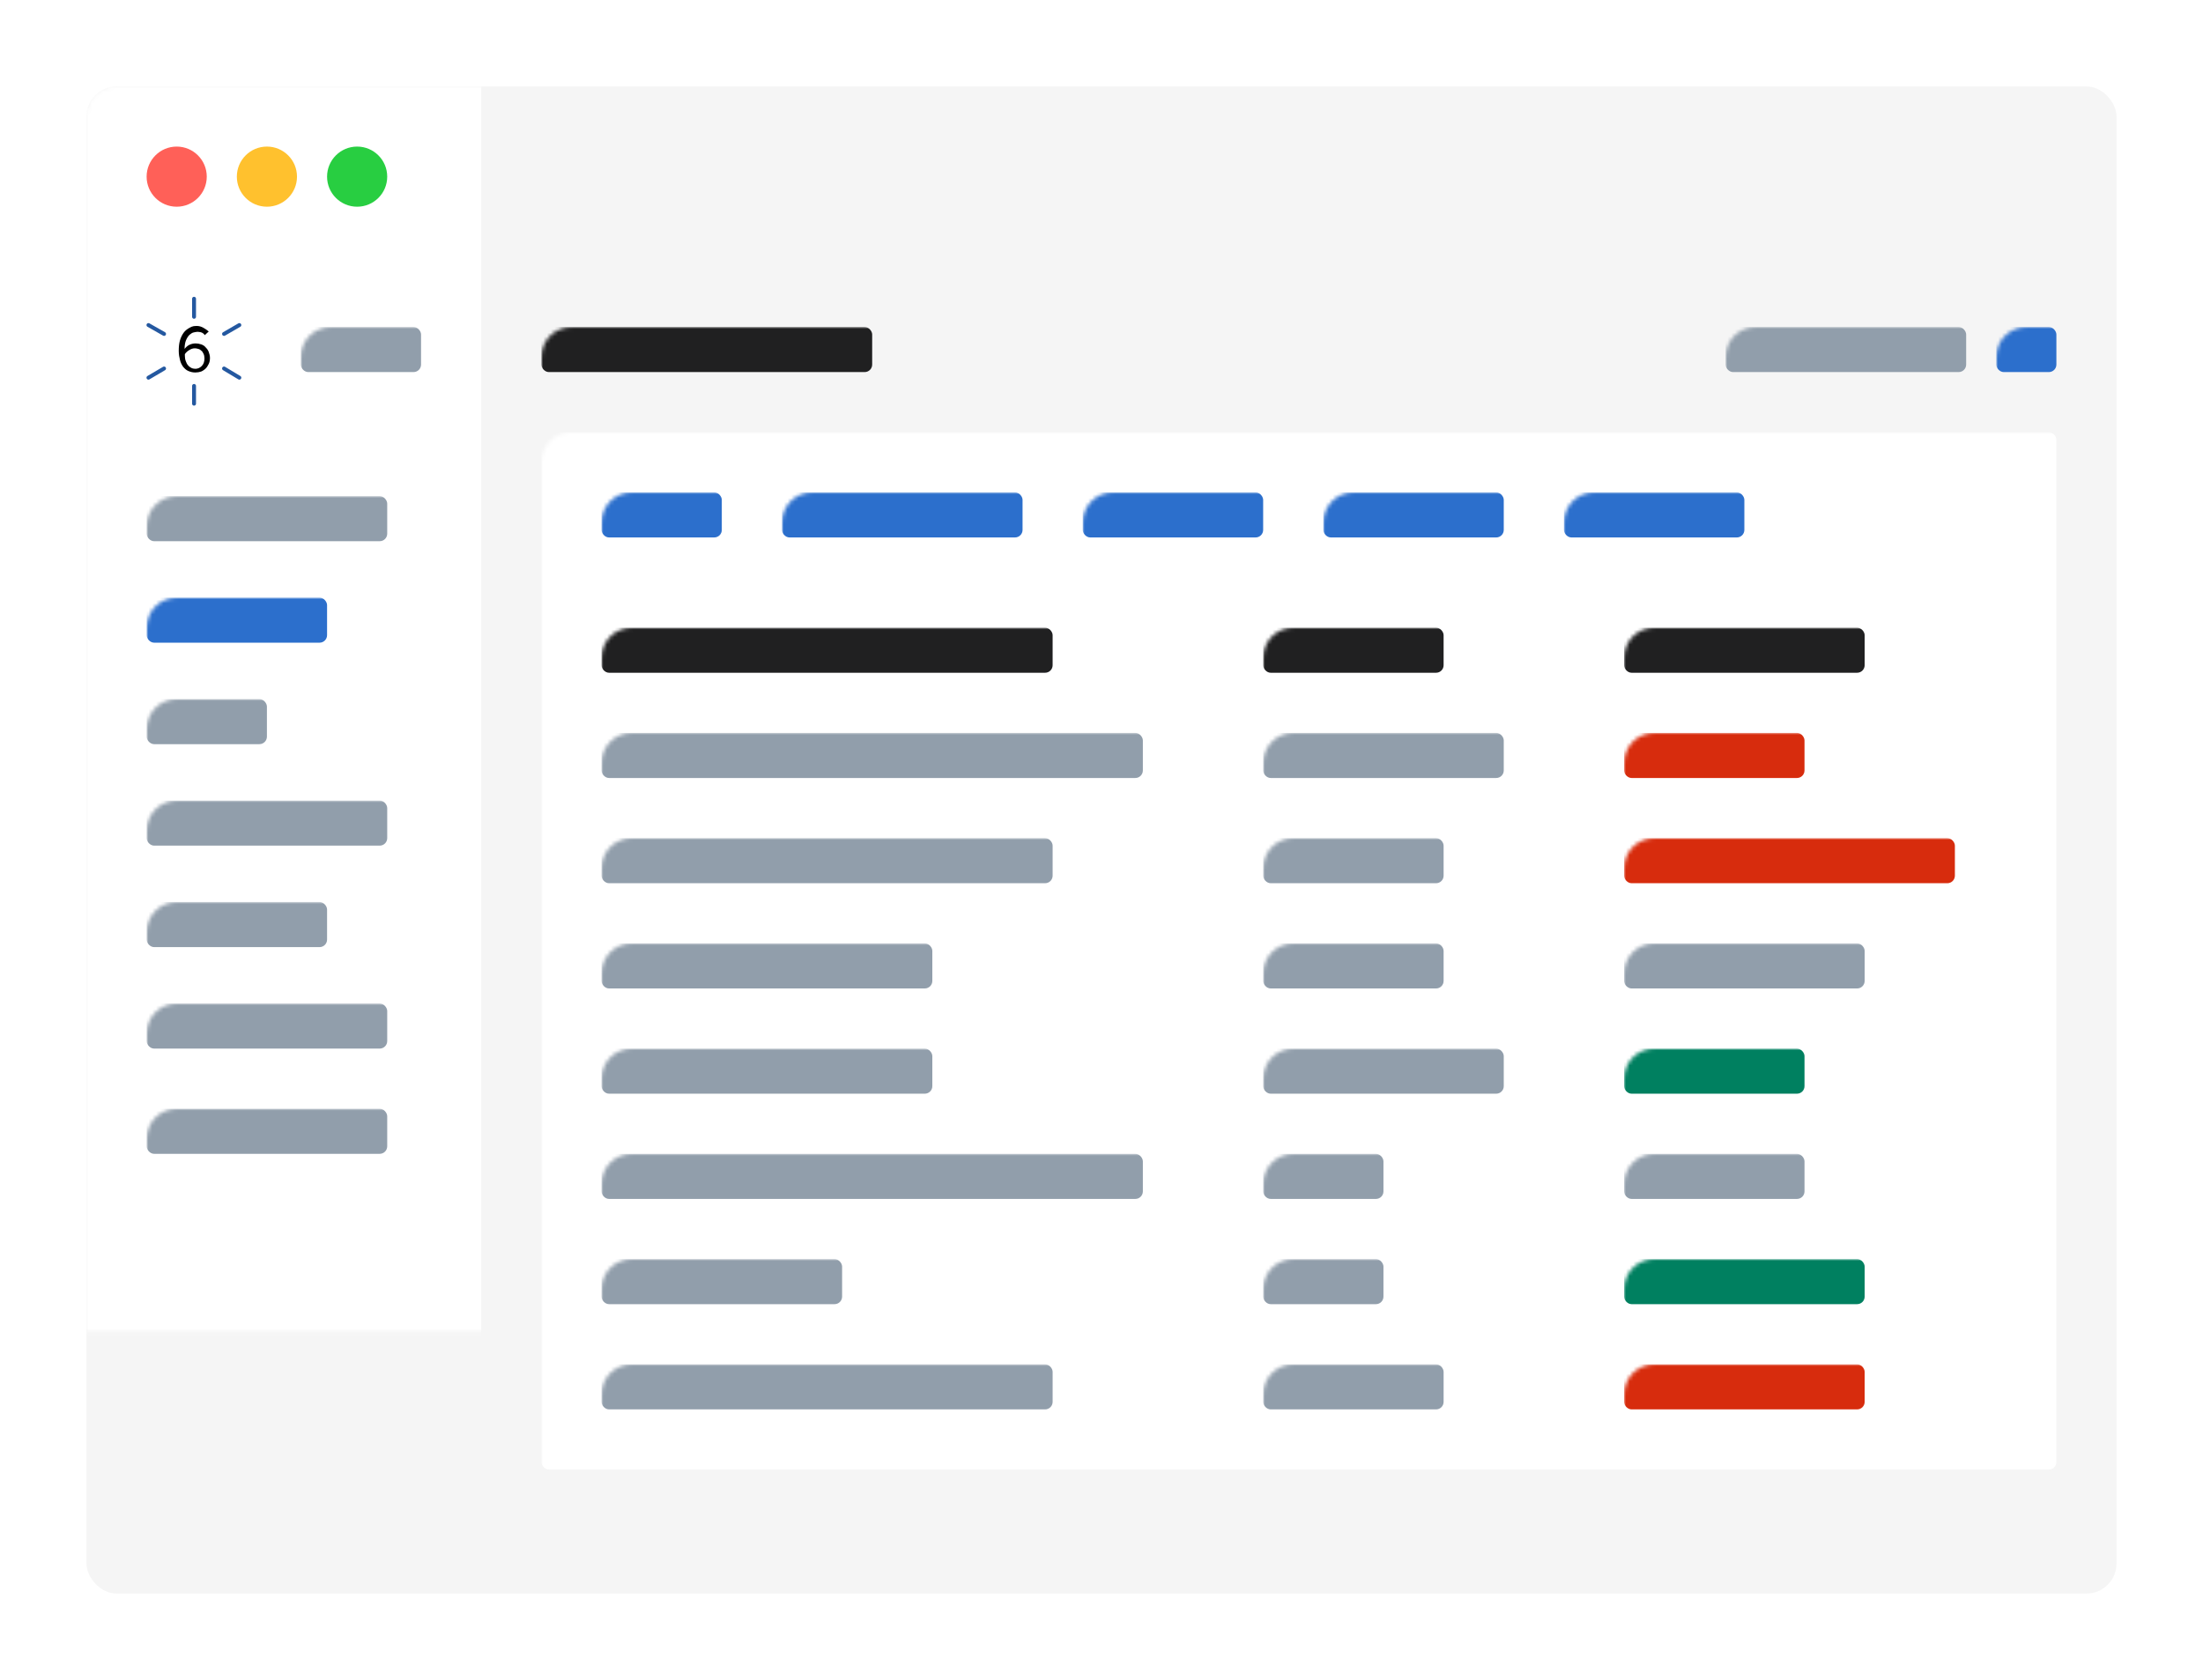 <?xml version="1.0" encoding="UTF-8"?>
<svg width="586px" height="447px" viewBox="0 0 586 447" version="1.1" xmlns="http://www.w3.org/2000/svg" xmlns:xlink="http://www.w3.org/1999/xlink">
    <title>6river illustration</title>
    <defs>
        <filter x="-5.7%" y="-7.7%" width="111.5%" height="115.5%" filterUnits="objectBoundingBox" id="filter-1">
            <feOffset dx="0" dy="0" in="SourceAlpha" result="shadowOffsetOuter1"></feOffset>
            <feGaussianBlur stdDeviation="8" in="shadowOffsetOuter1" result="shadowBlurOuter1"></feGaussianBlur>
            <feColorMatrix values="0 0 0 0 0   0 0 0 0 0   0 0 0 0 0  0 0 0 0.2 0" type="matrix" in="shadowBlurOuter1" result="shadowMatrixOuter1"></feColorMatrix>
            <feMerge>
                <feMergeNode in="shadowMatrixOuter1"></feMergeNode>
                <feMergeNode in="SourceGraphic"></feMergeNode>
            </feMerge>
        </filter>
        <rect id="path-2" x="0" y="0" width="540" height="401" rx="8"></rect>
    </defs>
    <g stroke="none" stroke-width="1" fill="none" fill-rule="evenodd">
        <g filter="url(#filter-1)" transform="translate(23, 23)">
            <mask id="mask-3" fill="white">
                <use xlink:href="#path-2"></use>
            </mask>
            <use fill="#F5F5F5" fill-rule="nonzero" xlink:href="#path-2"></use>
            <rect fill="#FFFFFF" mask="url(#mask-3)" x="121" y="92" width="403" height="276" rx="2"></rect>
            <rect fill="#FFFFFF" mask="url(#mask-3)" x="0" y="0" width="105" height="401"></rect>
            <circle fill="#FF6058" fill-rule="nonzero" mask="url(#mask-3)" cx="24" cy="24" r="8"></circle>
            <circle fill="#FFC12E" fill-rule="nonzero" mask="url(#mask-3)" cx="48" cy="24" r="8"></circle>
            <circle fill="#28CE41" fill-rule="nonzero" mask="url(#mask-3)" cx="72" cy="24" r="8"></circle>
            <rect fill="#202021" mask="url(#mask-3)" x="121" y="64" width="88" height="12" rx="2"></rect>
            <rect fill="#919EAB" mask="url(#mask-3)" x="16" y="109" width="64" height="12" rx="2"></rect>
            <rect fill="#2C6FCC" mask="url(#mask-3)" x="16" y="136" width="48" height="12" rx="2"></rect>
            <rect fill="#919EAB" mask="url(#mask-3)" x="16" y="163" width="32" height="12" rx="2"></rect>
            <rect fill="#919EAB" mask="url(#mask-3)" x="16" y="190" width="64" height="12" rx="2"></rect>
            <rect fill="#919EAB" mask="url(#mask-3)" x="16" y="217" width="48" height="12" rx="2"></rect>
            <rect fill="#919EAB" mask="url(#mask-3)" x="57" y="64" width="32" height="12" rx="2"></rect>
            <rect fill="#919EAB" mask="url(#mask-3)" x="16" y="244" width="64" height="12" rx="2"></rect>
            <rect fill="#919EAB" mask="url(#mask-3)" x="16" y="272" width="64" height="12" rx="2"></rect>
            <rect fill="#202021" mask="url(#mask-3)" x="137" y="144" width="120" height="12" rx="2"></rect>
            <rect fill="#202021" mask="url(#mask-3)" x="313" y="144" width="48" height="12" rx="2"></rect>
            <rect fill="#202021" mask="url(#mask-3)" x="409" y="144" width="64" height="12" rx="2"></rect>
            <rect fill="#919EAB" mask="url(#mask-3)" x="436" y="64" width="64" height="12" rx="2"></rect>
            <rect fill="#919EAB" mask="url(#mask-3)" x="137" y="172" width="144" height="12" rx="2"></rect>
            <rect fill="#2C6FCC" mask="url(#mask-3)" x="137" y="108" width="32" height="12" rx="2"></rect>
            <rect fill="#2C6FCC" mask="url(#mask-3)" x="185" y="108" width="64" height="12" rx="2"></rect>
            <rect fill="#2C6FCC" mask="url(#mask-3)" x="265" y="108" width="48" height="12" rx="2"></rect>
            <rect fill="#2C6FCC" mask="url(#mask-3)" x="329" y="108" width="48" height="12" rx="2"></rect>
            <rect fill="#2C6FCC" mask="url(#mask-3)" x="393" y="108" width="48" height="12" rx="2"></rect>
            <rect fill="#2C6FCC" mask="url(#mask-3)" x="508" y="64" width="16" height="12" rx="2"></rect>
            <rect fill="#919EAB" mask="url(#mask-3)" x="313" y="172" width="64" height="12" rx="2"></rect>
            <rect fill="#D72C0D" mask="url(#mask-3)" x="409" y="172" width="48" height="12" rx="2"></rect>
            <rect fill="#919EAB" mask="url(#mask-3)" x="137" y="200" width="120" height="12" rx="2"></rect>
            <rect fill="#919EAB" mask="url(#mask-3)" x="313" y="200" width="48" height="12" rx="2"></rect>
            <rect fill="#D72C0D" mask="url(#mask-3)" x="409" y="200" width="88" height="12" rx="2"></rect>
            <rect fill="#919EAB" mask="url(#mask-3)" x="137" y="228" width="88" height="12" rx="2"></rect>
            <rect fill="#919EAB" mask="url(#mask-3)" x="313" y="228" width="48" height="12" rx="2"></rect>
            <rect fill="#919EAB" mask="url(#mask-3)" x="409" y="228" width="64" height="12" rx="2"></rect>
            <rect fill="#919EAB" mask="url(#mask-3)" x="137" y="256" width="88" height="12" rx="2"></rect>
            <rect fill="#919EAB" mask="url(#mask-3)" x="313" y="256" width="64" height="12" rx="2"></rect>
            <rect fill="#008060" mask="url(#mask-3)" x="409" y="256" width="48" height="12" rx="2"></rect>
            <rect fill="#919EAB" mask="url(#mask-3)" x="137" y="284" width="144" height="12" rx="2"></rect>
            <rect fill="#919EAB" mask="url(#mask-3)" x="313" y="284" width="32" height="12" rx="2"></rect>
            <rect fill="#919EAB" mask="url(#mask-3)" x="409" y="284" width="48" height="12" rx="2"></rect>
            <rect fill="#919EAB" mask="url(#mask-3)" x="137" y="312" width="64" height="12" rx="2"></rect>
            <rect fill="#919EAB" mask="url(#mask-3)" x="313" y="312" width="32" height="12" rx="2"></rect>
            <rect fill="#008060" mask="url(#mask-3)" x="409" y="312" width="64" height="12" rx="2"></rect>
            <rect fill="#919EAB" mask="url(#mask-3)" x="137" y="340" width="120" height="12" rx="2"></rect>
            <rect fill="#919EAB" mask="url(#mask-3)" x="313" y="340" width="48" height="12" rx="2"></rect>
            <rect fill="#D72C0D" mask="url(#mask-3)" x="409" y="340" width="64" height="12" rx="2"></rect>
            <g mask="url(#mask-3)">
                <g transform="translate(16, 56)">
                    <path d="M13.431,7.733 C14.571,7.733 15.629,8.466 16.524,9.198 L15.466,10.175 C15.466,10.175 15.367,9.995 15.222,9.85 C15.141,9.768 15.059,9.714 14.896,9.605 C14.652,9.443 14.245,9.361 14.245,9.361 C14.245,9.361 13.757,9.28 13.594,9.28 C13.268,9.28 12.943,9.361 12.536,9.443 C12.129,9.524 11.803,9.768 11.396,10.094 C11.071,10.419 10.745,10.908 10.501,11.478 C10.257,12.047 10.094,12.861 10.094,13.838 C10.419,13.431 10.826,13.024 11.315,12.78 C11.803,12.536 12.373,12.373 13.024,12.373 C13.513,12.373 14.001,12.454 14.489,12.617 C14.978,12.78 15.385,13.024 15.71,13.431 C16.036,13.757 16.362,14.164 16.524,14.652 C16.687,15.141 16.85,15.629 16.85,16.199 C16.85,16.769 16.769,17.338 16.524,17.827 C16.28,18.315 16.036,18.722 15.71,19.048 C15.385,19.374 14.896,19.699 14.489,19.862 C14.001,20.025 13.513,20.106 12.943,20.106 C12.21,20.106 11.64,19.943 11.071,19.699 C10.501,19.455 10.094,19.048 9.687,18.56 C9.361,18.071 9.036,17.501 8.873,16.769 C8.71,16.117 8.547,15.303 8.547,14.408 C8.547,13.35 8.629,12.373 8.873,11.559 C9.117,10.745 9.443,10.094 9.85,9.524 C10.257,8.954 10.826,8.547 11.396,8.222 C12.251,7.733 12.699,7.733 13.431,7.733 Z M10.175,15.222 C10.175,15.303 10.175,15.385 10.175,15.466 C10.175,15.548 10.175,15.629 10.175,15.71 C10.175,16.199 10.257,16.687 10.419,17.094 C10.582,17.501 10.745,17.908 10.989,18.153 C11.233,18.478 11.559,18.722 11.885,18.885 C12.21,19.048 12.617,19.129 12.943,19.129 C13.594,19.129 14.164,18.885 14.652,18.397 C15.141,17.908 15.385,17.257 15.385,16.362 C15.385,15.873 15.303,15.466 15.141,15.141 C14.978,14.815 14.815,14.489 14.571,14.327 C14.327,14.082 14.082,13.92 13.757,13.838 C13.431,13.757 13.187,13.675 12.861,13.675 C12.292,13.675 11.803,13.838 11.315,14.164 C10.908,14.408 10.501,14.734 10.175,15.222 Z" stroke="none" fill="#000000" fill-rule="nonzero"></path>
                    <line x1="12.617" y1="23.688" x2="12.617" y2="28.409" stroke="#2458A0" stroke-width="1.042" fill="none" stroke-linecap="round"></line>
                    <line x1="4.64" y1="19.048" x2="0.488" y2="21.49" stroke="#2458A0" stroke-width="1.042" fill="none" stroke-linecap="round"></line>
                    <line x1="4.64" y1="9.849" x2="0.488" y2="7.489" stroke="#2458A0" stroke-width="1.042" fill="none" stroke-linecap="round"></line>
                    <line x1="12.617" y1="5.291" x2="12.617" y2="0.489" stroke="#2458A0" stroke-width="1.042" fill="none" stroke-linecap="round"></line>
                    <line x1="20.595" y1="9.849" x2="24.665" y2="7.489" stroke="#2458A0" stroke-width="1.042" fill="none" stroke-linecap="round"></line>
                    <line x1="20.595" y1="19.048" x2="24.665" y2="21.49" stroke="#2458A0" stroke-width="1.042" fill="none" stroke-linecap="round"></line>
                </g>
            </g>
        </g>
    </g>
</svg>